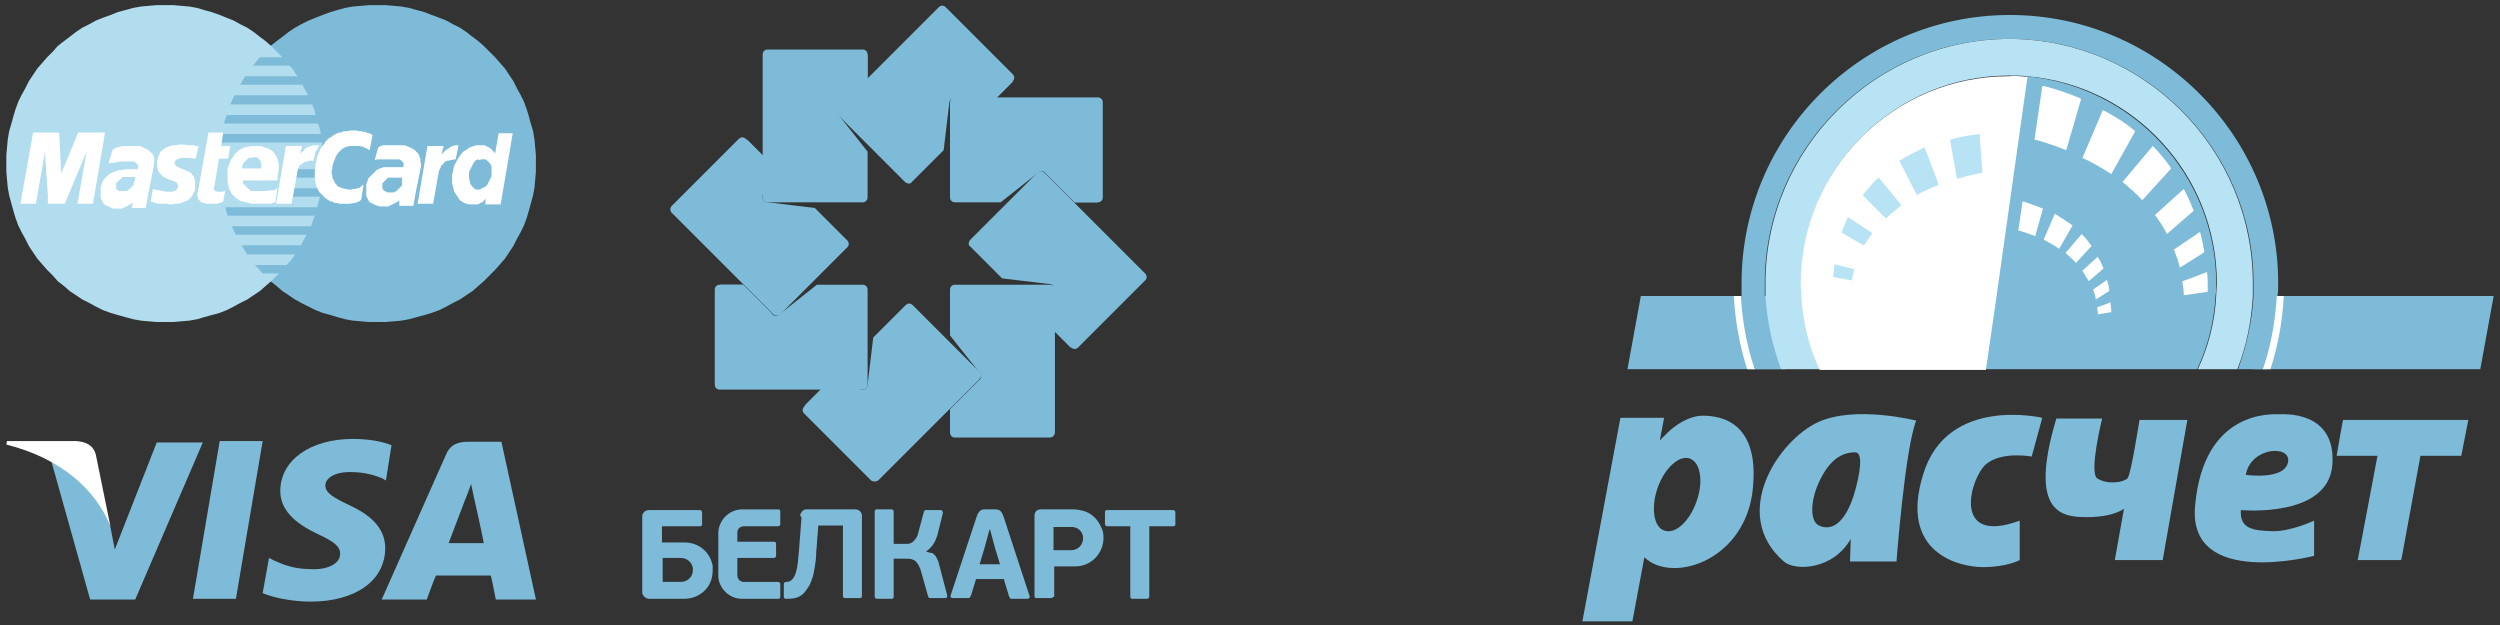 <?xml version="1.0" encoding="utf-8"?>
<!-- Generator: Adobe Illustrator 17.0.0, SVG Export Plug-In . SVG Version: 6.00 Build 0)  -->
<!DOCTYPE svg PUBLIC "-//W3C//DTD SVG 1.1//EN" "http://www.w3.org/Graphics/SVG/1.1/DTD/svg11.dtd">
<svg version="1.1" id="Слой_1" xmlns:x="http://ns.adobe.com/Extensibility/1.0/" xmlns:i="http://ns.adobe.com/AdobeIllustrator/10.0/" xmlns:graph="http://ns.adobe.com/Graphs/1.0/"
	 xmlns="http://www.w3.org/2000/svg" xmlns:xlink="http://www.w3.org/1999/xlink" xmlns:a="http://ns.adobe.com/AdobeSVGViewerExtensions/3.0/"
	 x="0px" y="0px" width="160px" height="40px" viewBox="0 0 160 40" style="enable-background:new 0 0 160 40;"
	 xml:space="preserve">
<rect x="0" y="0" width="160" height="40" fill="#333333" stroke="none"/>
<style type="text/css">
	.st0{fill:#7DBBD9;}
	.st1{fill:#FFFFFF;}
	.st2{fill:#B1DDEF;}
	.st3{fill:#B8E3F4;}
</style>
<g id="XMLID_1_">
	<g id="XMLID_765_">
		<polygon id="XMLID_380_" class="st0" points="12.349,38.323 14.061,28.227 16.811,28.227 15.098,38.323 		"/>
	</g>
	<g id="XMLID_764_">
		<path id="XMLID_381_" class="st0" d="M25.059,28.497c-0.541-0.225-1.397-0.406-2.479-0.406c-2.704,0-4.642,1.352-4.642,3.335
			c0,1.442,1.352,2.254,2.389,2.749c1.082,0.496,1.442,0.811,1.442,1.262c0,0.676-0.856,0.992-1.623,0.992
			c-1.082,0-1.668-0.135-2.569-0.541l-0.361-0.18l-0.406,2.254c0.631,0.27,1.848,0.541,3.065,0.541c2.885,0,4.778-1.352,4.778-3.425
			c0-1.127-0.721-2.028-2.299-2.749c-0.946-0.451-1.532-0.766-1.532-1.262c0-0.406,0.496-0.856,1.577-0.856
			c0.901,0,1.532,0.18,2.073,0.406l0.225,0.135L25.059,28.497"/>
	</g>
	<g id="XMLID_761_">
		<path id="XMLID_382_" class="st0" d="M32.09,28.272h-2.118c-0.676,0-1.172,0.18-1.442,0.856l-4.101,9.24h2.885
			c0,0,0.451-1.262,0.586-1.532c0.315,0,3.11,0,3.516,0c0.09,0.361,0.315,1.532,0.315,1.532h2.569L32.09,28.272 M28.709,34.762
			c0.225-0.586,1.082-2.839,1.082-2.839c0,0.045,0.225-0.586,0.361-0.947l0.18,0.856c0,0,0.541,2.389,0.631,2.93
			C30.963,34.762,28.709,34.762,28.709,34.762z"/>
	</g>
	<g id="XMLID_760_">
		<path id="XMLID_383_" class="st0" d="M10.05,28.272l-2.704,6.896l-0.27-1.397c-0.496-1.623-2.073-3.335-3.786-4.237l2.479,8.834
			h2.885l4.327-10.051h-2.93"/>
	</g>
	<g id="XMLID_759_">
		<path id="XMLID_384_" class="st1" d="M4.867,28.227H0.45l-0.045,0.225c3.425,0.856,5.724,2.839,6.671,5.273l-0.946-4.642
			C5.949,28.452,5.453,28.272,4.867,28.227"/>
	</g>
</g>
<g id="XMLID_755_">
	<g id="XMLID_756_">
		<polygon id="XMLID_499_" class="st0" points="24.157,20.61 24.653,20.61 25.194,20.565 25.69,20.52 26.185,20.43 26.681,20.294 
			27.177,20.159 27.628,20.024 28.123,19.844 28.574,19.618 28.98,19.393 29.43,19.168 29.836,18.897 30.242,18.627 30.602,18.311 
			30.963,17.996 31.323,17.635 31.684,17.275 32,16.914 32.315,16.554 32.585,16.148 32.856,15.742 33.081,15.292 33.307,14.886 
			33.532,14.435 33.712,13.94 33.847,13.489 33.983,12.993 34.118,12.497 34.208,12.001 34.253,11.506 34.298,10.965 34.298,10.469 
			34.298,9.928 34.253,9.432 34.208,8.937 34.118,8.396 33.983,7.945 33.847,7.449 33.712,6.999 33.532,6.503 33.307,6.052 
			33.081,5.646 32.856,5.196 32.585,4.79 32.315,4.384 32,4.024 31.684,3.663 31.323,3.303 30.963,2.942 30.602,2.627 30.242,2.356 
			29.836,2.041 29.43,1.77 28.98,1.545 28.574,1.32 28.123,1.139 27.628,0.959 27.177,0.779 26.681,0.644 26.185,0.508 25.69,0.418 
			25.194,0.373 24.653,0.328 24.157,0.328 23.616,0.328 23.121,0.373 22.58,0.418 22.084,0.508 21.588,0.644 21.137,0.779 
			20.642,0.959 20.191,1.139 19.74,1.32 19.29,1.545 18.884,1.77 18.478,2.041 18.073,2.356 17.712,2.627 17.306,2.942 
			16.991,3.303 16.63,3.663 16.315,4.024 15.999,4.384 15.729,4.79 15.458,5.196 15.233,5.646 15.008,6.052 14.782,6.503 
			14.602,6.999 14.467,7.449 14.332,7.945 14.197,8.396 14.106,8.937 14.061,9.432 14.016,9.928 14.016,10.469 14.016,10.965 
			14.061,11.506 14.106,12.001 14.197,12.497 14.332,12.993 14.467,13.489 14.602,13.94 14.782,14.435 15.008,14.886 15.233,15.292 
			15.458,15.742 15.729,16.148 15.999,16.554 16.315,16.914 16.63,17.275 16.991,17.635 17.306,17.996 17.712,18.311 18.073,18.627 
			18.478,18.897 18.884,19.168 19.29,19.393 19.74,19.618 20.191,19.844 20.642,20.024 21.137,20.159 21.588,20.294 22.084,20.43 
			22.58,20.52 23.121,20.565 23.616,20.61 24.157,20.61 		"/>
	</g>
</g>
<g id="XMLID_753_">
	<g id="XMLID_754_">
		<polygon id="XMLID_500_" class="st2" points="10.546,20.61 11.087,20.61 11.582,20.565 12.123,20.52 12.619,20.43 13.07,20.294 
			13.566,20.159 14.061,20.024 14.512,19.844 14.963,19.618 15.368,19.393 15.819,19.168 16.225,18.897 16.63,18.627 16.991,18.311 
			17.351,17.996 17.712,17.635 18.073,17.275 18.388,16.914 18.704,16.554 18.974,16.148 19.244,15.742 19.47,15.292 19.695,14.886 
			19.921,14.435 20.101,13.94 20.236,13.489 20.371,12.993 20.506,12.497 20.597,12.001 20.642,11.506 20.687,10.965 20.687,10.469 
			20.687,9.928 20.642,9.432 20.597,8.937 20.506,8.396 20.371,7.945 20.236,7.449 20.101,6.999 19.921,6.503 19.695,6.052 
			19.47,5.646 19.244,5.196 18.974,4.79 18.704,4.384 18.388,4.024 18.073,3.663 17.712,3.303 17.351,2.942 16.991,2.627 
			16.63,2.356 16.225,2.041 15.819,1.77 15.368,1.545 14.963,1.32 14.512,1.139 14.061,0.959 13.566,0.779 13.07,0.644 
			12.619,0.508 12.123,0.418 11.582,0.373 11.087,0.328 10.546,0.328 10.05,0.328 9.509,0.373 9.013,0.418 8.518,0.508 8.022,0.644 
			7.526,0.779 7.075,0.959 6.58,1.139 6.129,1.32 5.723,1.545 5.272,1.77 4.867,2.041 4.461,2.356 4.101,2.627 3.695,2.942 
			3.38,3.303 3.019,3.663 2.703,4.024 2.388,4.384 2.118,4.79 1.847,5.196 1.622,5.646 1.396,6.052 1.171,6.503 0.991,6.999 
			0.856,7.449 0.72,7.945 0.585,8.396 0.495,8.937 0.45,9.432 0.405,9.928 0.405,10.469 0.405,10.965 0.45,11.506 0.495,12.001 
			0.585,12.497 0.72,12.993 0.856,13.489 0.991,13.94 1.171,14.435 1.396,14.886 1.622,15.292 1.847,15.742 2.118,16.148 
			2.388,16.554 2.703,16.914 3.019,17.275 3.38,17.635 3.695,17.996 4.101,18.311 4.461,18.627 4.867,18.897 5.272,19.168 
			5.723,19.393 6.129,19.618 6.58,19.844 7.075,20.024 7.526,20.159 8.022,20.294 8.518,20.43 9.013,20.52 9.509,20.565 
			10.05,20.61 10.546,20.61 		"/>
	</g>
</g>
<g id="XMLID_751_">
	<g id="XMLID_752_">
		<polygon id="XMLID_517_" class="st0" points="16.18,4.204 21.543,4.204 21.543,3.663 16.63,3.663 16.18,4.204 		"/>
	</g>
</g>
<g id="XMLID_749_">
	<g id="XMLID_750_">
		<polygon id="XMLID_518_" class="st0" points="15.368,5.421 21.543,5.421 21.543,4.88 15.684,4.88 15.368,5.421 		"/>
	</g>
</g>
<g id="XMLID_747_">
	<g id="XMLID_748_">
		<polygon id="XMLID_519_" class="st0" points="14.737,6.683 21.543,6.683 21.543,6.097 15.008,6.097 14.737,6.683 		"/>
	</g>
</g>
<g id="XMLID_745_">
	<g id="XMLID_746_">
		<polygon id="XMLID_520_" class="st0" points="14.332,7.9 21.543,7.9 21.543,7.359 14.512,7.359 14.332,7.9 		"/>
	</g>
</g>
<g id="XMLID_743_">
	<g id="XMLID_744_">
		<polygon id="XMLID_521_" class="st0" points="14.557,13.804 21.588,13.804 21.588,13.264 14.422,13.264 14.557,13.804 		"/>
	</g>
</g>
<g id="XMLID_741_">
	<g id="XMLID_742_">
		<polygon id="XMLID_522_" class="st0" points="15.098,15.021 21.588,15.021 21.588,14.48 14.827,14.48 15.098,15.021 		"/>
	</g>
</g>
<g id="XMLID_739_">
	<g id="XMLID_740_">
		<polygon id="XMLID_523_" class="st0" points="15.819,16.283 21.588,16.283 21.588,15.697 15.458,15.697 15.819,16.283 		"/>
	</g>
</g>
<g id="XMLID_737_">
	<g id="XMLID_738_">
		<polygon id="XMLID_528_" class="st0" points="16.811,17.5 21.588,17.5 21.588,16.959 16.315,16.959 16.811,17.5 		"/>
	</g>
</g>
<g id="XMLID_735_">
	<g id="XMLID_736_">
		<polygon id="XMLID_529_" class="st0" points="14.106,9.117 21.543,9.117 21.543,8.576 14.197,8.576 14.106,9.117 		"/>
	</g>
</g>
<g id="XMLID_733_">
	<g id="XMLID_734_">
		<polygon id="XMLID_530_" class="st0" points="18.659,12.587 21.498,12.587 21.498,12.047 18.749,12.047 18.659,12.587 		"/>
	</g>
</g>
<g id="XMLID_731_">
	<g id="XMLID_732_">
		<polygon id="XMLID_531_" class="st0" points="18.884,11.37 21.498,11.37 21.498,10.83 18.974,10.83 18.884,11.37 		"/>
	</g>
</g>
<g id="XMLID_710_">
	<g id="XMLID_729_">
		<polygon id="XMLID_385_" class="st1" points="11.177,10.334 11.222,10.289 11.267,10.244 11.312,10.199 11.357,10.199 
			11.447,10.154 11.582,10.109 11.763,10.109 11.853,10.109 11.943,10.109 12.123,10.109 12.484,10.154 12.529,10.154 12.709,9.342 
			12.484,9.342 12.439,9.297 12.078,9.297 11.763,9.252 11.447,9.252 11.267,9.297 11.087,9.297 10.906,9.342 10.771,9.387 
			10.681,9.432 10.546,9.477 10.456,9.568 10.366,9.613 10.275,9.703 10.23,9.793 10.185,9.928 10.14,10.018 10.095,10.154 
			10.05,10.289 10.05,10.424 10.05,10.649 10.095,10.83 10.14,10.965 10.23,11.1 10.366,11.235 10.456,11.325 10.591,11.37 
			10.726,11.461 10.861,11.506 10.996,11.551 11.132,11.596 11.222,11.641 11.312,11.686 11.357,11.776 11.402,11.821 
			11.402,11.956 11.357,12.047 11.312,12.092 11.312,12.137 11.267,12.182 11.177,12.227 11.132,12.227 11.042,12.272 
			10.906,12.272 10.816,12.272 10.636,12.272 10.456,12.227 10.185,12.182 9.915,12.137 9.87,12.137 9.78,12.092 9.644,12.903 
			9.825,12.948 9.87,12.993 9.915,12.993 10.005,12.993 10.05,13.038 10.23,13.038 10.366,13.038 10.591,13.038 10.726,13.038 
			10.861,13.083 10.996,13.083 11.132,13.038 11.222,13.038 11.357,13.038 11.447,13.038 11.582,12.993 11.718,12.948 
			11.808,12.903 11.943,12.858 12.033,12.813 12.123,12.723 12.213,12.632 12.304,12.542 12.349,12.407 12.439,12.272 
			12.484,12.137 12.484,11.956 12.484,11.776 12.484,11.551 12.439,11.416 12.394,11.28 12.304,11.19 12.258,11.1 12.123,11.01 
			12.033,10.965 11.943,10.92 11.808,10.875 11.718,10.83 11.582,10.785 11.492,10.739 11.402,10.694 11.312,10.649 11.267,10.604 
			11.222,10.559 11.177,10.514 11.177,10.469 11.177,10.424 11.177,10.379 		"/>
	</g>
	<g id="XMLID_728_">
		<polygon id="XMLID_532_" class="st1" points="14.242,12.272 14.197,12.272 14.106,12.272 14.061,12.272 13.971,12.272 
			13.881,12.272 13.836,12.227 13.746,12.227 13.746,12.182 13.701,12.137 13.656,12.092 13.701,12.047 14.016,10.154 
			14.602,10.154 14.737,9.342 14.151,9.342 14.287,8.486 13.34,8.486 12.664,12.272 12.619,12.407 12.619,12.497 12.664,12.587 
			12.664,12.632 12.664,12.723 12.709,12.768 12.754,12.813 12.799,12.858 12.844,12.903 12.889,12.948 12.98,12.993 13.07,12.993 
			13.205,13.038 13.295,13.038 13.475,13.038 13.701,13.038 13.881,13.038 14.061,12.993 14.151,12.948 14.197,12.948 
			14.287,12.903 14.287,12.858 14.422,12.182 14.377,12.227 		"/>
	</g>
	<g id="XMLID_725_">
		<path id="XMLID_533_" class="st1" d="M17.171,12.182l-0.09,0.045h-0.09h-0.09h-0.09h-0.09h-0.09h-0.09h-0.09h-0.09h-0.18h-0.09
			h-0.045L16,12.182l-0.045-0.045l-0.045-0.045l-0.045-0.045l-0.09-0.09l-0.045-0.045l-0.045-0.045l-0.045-0.045l-0.045-0.045
			l-0.045-0.045v-0.045V11.64v-0.045V11.55h2.208v-0.225l0.045-0.27l0.045-0.27v-0.225l-0.045-0.225l-0.045-0.18l-0.09-0.18
			l-0.09-0.135l-0.09-0.135l-0.135-0.09l-0.135-0.09l-0.135-0.045l-0.135-0.045l-0.135-0.045l-0.135-0.045H16.54h-0.135h-0.27
			l-0.27,0.045l-0.225,0.045l-0.18,0.09l-0.18,0.09l-0.135,0.135l-0.135,0.135l-0.09,0.135l-0.09,0.135l-0.09,0.135l-0.045,0.135
			l-0.045,0.135l-0.045,0.135l-0.045,0.135v0.135v0.09v0.27v0.27l0.045,0.225l0.045,0.225l0.09,0.18l0.09,0.18l0.135,0.135
			l0.135,0.135l0.135,0.09l0.135,0.09l0.18,0.045l0.18,0.045l0.18,0.045l0.18,0.045h0.18h0.18h0.135h0.09h0.09h0.09h0.225h0.135
			h0.045h0.045l0.18-0.045l0.135-0.045l0.135-0.901l-0.225,0.135L17.171,12.182z M16.225,10.063h0.045h0.045h0.045h0.045h0.045
			l0.045,0.045l0.045,0.045l0.045,0.045l0.045,0.045l0.045,0.09l0.045,0.135v0.045v0.09v0.09v0.09h-1.217v-0.09v-0.09l0.045-0.045
			l0.045-0.135l0.045-0.045l0.045-0.045l0.045-0.045l0.045-0.045l0.045-0.045l0.045-0.045l0.045-0.045h0.045h0.045L16.225,10.063z"
			/>
	</g>
	<g id="XMLID_724_">
		<polygon id="XMLID_534_" class="st1" points="23.166,11.911 23.075,11.956 23.03,12.001 22.94,12.047 22.85,12.047 22.76,12.092 
			22.67,12.092 22.58,12.092 22.49,12.137 22.354,12.137 22.129,12.092 21.904,12.047 21.813,12.001 21.678,11.956 21.588,11.911 
			21.543,11.821 21.453,11.731 21.408,11.641 21.363,11.551 21.318,11.461 21.273,11.37 21.273,11.235 21.228,11.145 21.228,11.01 
			21.228,10.92 21.273,10.785 21.273,10.649 21.318,10.469 21.408,10.244 21.453,10.109 21.543,9.928 21.633,9.793 21.723,9.703 
			21.813,9.613 21.904,9.523 21.994,9.477 22.084,9.432 22.174,9.387 22.264,9.387 22.354,9.342 22.444,9.342 22.535,9.342 
			22.805,9.342 22.94,9.342 23.03,9.342 23.166,9.387 23.211,9.387 23.391,9.477 23.436,9.477 23.571,9.568 23.661,9.613 
			23.842,8.621 23.616,8.531 23.481,8.486 23.346,8.441 23.256,8.441 23.166,8.396 22.94,8.396 22.85,8.351 22.715,8.351 
			22.625,8.351 22.49,8.351 22.354,8.351 22.264,8.396 22.129,8.396 21.994,8.396 21.904,8.441 21.813,8.486 21.678,8.486 
			21.588,8.531 21.498,8.576 21.408,8.621 21.318,8.666 21.228,8.756 21.137,8.801 21.047,8.847 20.957,8.937 20.912,8.982 
			20.822,9.072 20.777,9.162 20.642,9.342 20.597,9.432 20.506,9.523 20.461,9.658 20.416,9.748 20.371,9.838 20.326,9.973 
			20.281,10.109 20.236,10.379 20.191,10.514 20.191,10.649 20.146,10.92 20.146,11.19 20.146,11.461 20.191,11.686 20.236,11.866 
			20.326,12.092 20.416,12.272 20.552,12.407 20.687,12.542 20.822,12.678 20.957,12.768 21.092,12.858 21.273,12.903 
			21.408,12.993 21.588,12.993 21.723,13.038 21.949,13.038 22.129,13.038 22.264,13.038 22.399,13.038 22.625,12.993 
			22.715,12.993 22.85,12.948 22.895,12.903 22.985,12.903 23.03,12.858 23.121,12.768 23.256,11.866 23.211,11.821 		"/>
	</g>
	<g id="XMLID_721_">
		<path id="XMLID_535_" class="st1" d="M31.909,8.531l-0.225,1.307l-0.045-0.09l-0.045-0.045l-0.045-0.045l-0.045-0.045
			l-0.045-0.045l-0.045-0.045l-0.045-0.045l-0.09-0.045l-0.09-0.045l-0.09-0.045l-0.09-0.045h-0.09h-0.09h-0.09h-0.135h-0.135
			l-0.135,0.045l-0.135,0.045l-0.135,0.045l-0.135,0.09l-0.135,0.09l-0.135,0.09l-0.135,0.135l-0.09,0.135l-0.09,0.135l-0.09,0.135
			l-0.09,0.18l-0.09,0.18l-0.045,0.18L28.98,11.01l-0.045,0.18v0.18v0.18v0.18l0.045,0.18l0.045,0.18l0.045,0.18l0.09,0.135
			l0.09,0.135l0.09,0.135l0.09,0.135l0.135,0.09l0.135,0.09l0.135,0.045l0.18,0.045h0.18h0.09h0.09h0.045h0.135l0.135-0.045
			l0.045-0.045l0.135-0.045l0.045-0.045l0.045-0.045l0.045-0.045l0.045-0.045l0.045-0.045l0,0l-0.045,0.361h0.992l0.766-4.507V8.53
			L31.909,8.531L31.909,8.531z M30.692,10.244l0.09-0.045h0.09h0.09h0.09h0.045l0.045,0.045l0.045,0.045l0.045,0.045l0.045,0.045
			l0.045,0.045l0.045,0.045l0.045,0.09l0.045,0.09v0.09v0.09v0.09v0.09v0.09v0.09v0.09l-0.045,0.09l-0.045,0.09l-0.045,0.09
			l-0.045,0.09l-0.045,0.09l-0.045,0.09l-0.045,0.045l-0.045,0.045l-0.045,0.045l-0.09,0.045l-0.09,0.045l-0.09,0.045l-0.09,0.045
			h-0.09h-0.09l-0.135-0.045l-0.09-0.09l-0.09-0.09l-0.09-0.135l-0.045-0.18l-0.045-0.18v-0.18V11.1v-0.09l0.045-0.09l0.045-0.09
			l0.045-0.09l0.045-0.09l0.045-0.09l0.045-0.09l0.045-0.09l0.045-0.045l0.045-0.045l0.045-0.045l0.09-0.045L30.692,10.244z"/>
	</g>
	<g id="XMLID_718_">
		<path id="XMLID_536_" class="st1" d="M9.87,10.334v-0.135v-0.135l-0.045-0.09L9.78,9.883l-0.09-0.09l-0.09-0.09l-0.09-0.09
			l-0.09-0.045l-0.09-0.045l-0.09-0.045l-0.09-0.045l-0.09-0.045l-0.09-0.045h-0.09h-0.09H8.563H8.247H8.022h-0.18l-0.18,0.045
			l-0.18,0.045l-0.09,0.045l-0.09,0.045l-0.09,0.045l-0.27,0.901l0.135-0.045h0.045h0.09h0.09l0.18-0.045l0.225-0.045h0.225h0.09
			h0.09h0.09h0.18h0.09h0.09l0.09,0.045l0.045,0.045l0.045,0.045l0.045,0.045l0.045,0.045v0.09v0.045v0.09v0.045l0,0H8.698h-0.09
			h-0.18h-0.09h-0.18H8.112H8.067l-0.225,0.045H7.797H7.752H7.706l-0.18,0.045l-0.135,0.045L7.256,11.01l-0.09,0.045l-0.09,0.045
			l-0.09,0.045l-0.09,0.09l-0.09,0.09l-0.09,0.09l-0.09,0.09l-0.045,0.09l-0.045,0.09L6.49,11.822l-0.045,0.135v0.135v0.135v0.09
			v0.09v0.09v0.09v0.09l0.045,0.09l0.045,0.09l0.045,0.09l0.045,0.09l0.045,0.045l0.09,0.045l0.09,0.045l0.09,0.045l0.09,0.045
			l0.09,0.045l0.135,0.045h0.09h0.09h0.09h0.09h0.09h0.09l0.09-0.045l0.09-0.045l0.09-0.045l0.18-0.09l0.09-0.045l0.09-0.045
			l0.045-0.045l0.045-0.045l-0.045,0.18l-0.045,0.18h0.901l0.135-0.766l0.361-1.803L9.87,10.334z M7.481,12.137l-0.045-0.09v-0.09
			v-0.135v-0.045v-0.045l0.045-0.045l0.045-0.045l0.045-0.045l0.045-0.045l0.045-0.045l0.045-0.045l0.045-0.045l0.045-0.045
			l0.045-0.045h0.045h0.045h0.045h0.045h0.045h0.045h0.045h0.045h0.045h0.045h0.045h0.045h0.045h0.09h0.045h0.045h0.045l0,0l0,0l0,0
			v0.09v0.09l-0.045,0.09l-0.045,0.09v0.045v0.045v0.045l-0.045,0.045l-0.045,0.045l-0.045,0.045l-0.045,0.045l-0.045,0.045
			l-0.045,0.045l-0.045,0.045l-0.045,0.045l-0.09,0.045h-0.09h-0.09h-0.09h-0.09H7.706H7.661H7.616l-0.045-0.045L7.481,12.137z"/>
	</g>
	<g id="XMLID_717_">
		<polygon id="XMLID_537_" class="st1" points="6.715,8.486 5.002,8.486 3.92,11.1 3.785,8.486 2.118,8.486 1.306,13.038 
			2.298,13.038 2.884,9.703 2.884,9.703 2.884,9.838 3.064,12.497 3.064,12.903 3.064,13.038 4.146,13.038 5.543,9.703 5.543,9.703 
			4.957,13.038 4.957,13.038 5.949,13.038 6.715,8.531 		"/>
	</g>
	<g id="XMLID_713_">
		<path id="XMLID_538_" class="st1" d="M26.907,10.334v-0.135l-0.045-0.135l-0.045-0.135l-0.045-0.09l-0.09-0.09l-0.09-0.09
			l-0.09-0.09l-0.09-0.045l-0.09-0.045l-0.09-0.045l-0.09-0.045l-0.135-0.045l-0.09-0.045h-0.09h-0.09H25.6h-0.135h-0.09h-0.09
			h-0.09h-0.09h-0.09h-0.09h-0.09h-0.09h-0.09h-0.09h-0.09l-0.09,0.045l-0.09,0.045l-0.09,0.045l0,0l0,0l-0.225,0.811h0.045h0.045
			l0.045-0.045h0.045h0.09h0.09h0.09h0.09h0.09h0.09h0.09h0.09h0.135h0.09h0.09h0.09h0.09l0,0h0.09h0.09l0.09,0.045l0.045,0.045
			l0.045,0.045l0.045,0.045l0.045,0.045v0.09l0,0v0.045v0.09v0.045l0,0H25.78h-0.045H25.69H25.6h-0.09h-0.09h-0.09h-0.045h-0.045
			h-0.045h-0.045h-0.045h-0.045h-0.045h-0.045h-0.045h-0.045h-0.045h-0.045h-0.045h-0.045l0,0l0,0h-0.135l-0.135,0.045l-0.135,0.045
			l-0.09,0.045l-0.09,0.045l-0.09,0.09l-0.09,0.09l-0.09,0.09l-0.09,0.09l-0.09,0.09l-0.09,0.09l-0.045,0.135l-0.045,0.135
			l-0.045,0.135v0.135v0.135v0.09v0.09v0.09v0.09v0.09l0.045,0.09l0.045,0.09l0.045,0.09l0.045,0.09l0.045,0.045l0.09,0.045
			l0.09,0.045l0.09,0.045l0.09,0.045l0.135,0.045l0.135,0.045h0.09h0.09h0.09h0.09h0.09h0.09l0.09-0.045l0.09-0.045l0.09-0.045
			l0.09-0.045l0.09-0.045l0.09-0.045l0.09-0.045l0.045-0.045l0.045-0.045v0.045v0.135v0.135v0.045H25.6h0.856l0,0l0,0l0.135-0.766
			l0.361-1.803L26.907,10.334z M24.608,12.227l-0.045-0.045l-0.045-0.045l-0.045-0.09v-0.09v-0.135v-0.045v-0.045l0.045-0.045
			l0.045-0.045l0.045-0.045l0.045-0.045l0.045-0.045l0.045-0.045l0.045-0.045l0.045-0.045h0.045h0.045h0.045h0.045h0.045h0.045
			h0.045h0.045h0.045h0.045h0.045h0.045h0.045h0.045h0.045h0.045h0.045h0.045h0.045h0.045l0,0l0,0v0.09v0.09v0.09v0.09v0.045v0.045
			v0.045l-0.045,0.045l-0.045,0.045l-0.045,0.045l-0.045,0.045l-0.045,0.045l-0.045,0.045l-0.045,0.045l-0.045,0.045l-0.09,0.045
			l-0.09,0.045h-0.09h-0.09h-0.09h-0.045h-0.045L24.608,12.227z M25.509,12.632L25.509,12.632L25.509,12.632L25.509,12.632
			L25.509,12.632z"/>
	</g>
	<g id="XMLID_712_">
		<polygon id="XMLID_539_" class="st1" points="29.07,10.199 29.16,10.199 29.34,9.342 29.34,9.297 29.205,9.297 29.115,9.297 
			29.025,9.342 28.935,9.342 28.89,9.387 28.799,9.432 28.754,9.477 28.664,9.523 28.529,9.613 28.439,9.703 28.259,9.883 
			28.394,9.342 27.357,9.342 26.726,13.038 26.726,13.038 27.718,13.038 28.078,11.01 28.123,10.875 28.169,10.785 28.214,10.694 
			28.214,10.649 28.259,10.559 28.349,10.514 28.394,10.469 28.439,10.379 28.529,10.334 28.619,10.289 28.709,10.289 
			28.845,10.244 28.935,10.244 		"/>
	</g>
	<g id="XMLID_711_">
		<polygon id="XMLID_540_" class="st1" points="20.191,9.703 20.236,9.658 20.326,9.523 20.371,9.387 20.461,9.297 20.416,9.297 
			20.326,9.297 20.326,9.297 20.281,9.297 20.146,9.297 20.056,9.297 19.966,9.342 19.875,9.342 19.785,9.387 19.695,9.432 
			19.65,9.432 19.56,9.477 19.515,9.523 19.425,9.658 19.29,9.748 19.199,9.883 19.335,9.342 19.335,9.342 18.298,9.342 
			17.667,13.038 17.667,13.038 18.659,13.038 19.019,11.1 19.019,11.01 19.064,10.875 19.064,10.785 19.109,10.739 19.154,10.649 
			19.154,10.604 19.244,10.559 19.29,10.514 19.335,10.469 19.425,10.424 19.47,10.379 19.605,10.334 19.695,10.334 19.785,10.289 
			19.921,10.289 19.921,10.289 19.966,10.289 20.011,10.289 20.011,10.289 20.056,10.289 20.146,9.928 		"/>
	</g>
</g>
<g id="XMLID_645_">
	<g id="XMLID_657_">
		<g id="XMLID_658_">
			<g id="XMLID_675_">
				<path id="XMLID_543_" class="st0" d="M67.2,28.002h-6.085c-0.18,0-0.315-0.135-0.315-0.315v-1.487l1.893-1.893
					c0.135-0.135,0.135-0.315,0-0.451L60.8,21.466v-2.93c0-0.18,0.135-0.315,0.315-0.315H67.2l0,0c0.18,0,0.315,0.135,0.315,0.315
					v9.149C67.515,27.821,67.38,28.002,67.2,28.002z"/>
			</g>
			<g id="XMLID_674_">
				<path id="XMLID_544_" class="st0" d="M55.211,12.948h-6.085c-0.18,0-0.315-0.135-0.315-0.315V3.483
					c0-0.18,0.135-0.315,0.315-0.315h6.085c0.18,0,0.315,0.135,0.315,0.315v5.724l-1.893-1.893l1.893,2.389v2.93
					C55.527,12.813,55.391,12.948,55.211,12.948z"/>
			</g>
			<g id="XMLID_673_">
				<path id="XMLID_545_" class="st0" d="M45.746,24.621v-6.085c0-0.18,0.135-0.315,0.315-0.315h1.487l1.893,1.893
					c0.135,0.135,0.315,0.135,0.451,0l2.389-1.893h2.93c0.18,0,0.315,0.135,0.315,0.315v6.085l0,0c0,0.18-0.135,0.315-0.315,0.315
					h-9.149C45.881,24.937,45.746,24.802,45.746,24.621z"/>
			</g>
			<g id="XMLID_672_">
				<path id="XMLID_546_" class="st0" d="M60.8,12.632V6.548l0,0l0,0c0-0.18,0.135-0.315,0.315-0.315h9.149
					c0.18,0,0.315,0.135,0.315,0.315v6.085c0,0.18-0.135,0.315-0.315,0.315h-1.487l-1.893-1.893c-0.135-0.135-0.315-0.135-0.451,0
					l-2.389,1.893h-2.93C60.935,12.948,60.8,12.813,60.8,12.632z"/>
			</g>
			<g id="XMLID_671_">
				<path id="XMLID_547_" class="st0" d="M55.752,30.751l-4.282-4.282c-0.135-0.135-0.135-0.315,0-0.451l1.082-1.082h2.659
					c0.18,0,0.315-0.135,0.315-0.315l0.361-3.02l2.073-2.073c0.135-0.135,0.315-0.135,0.451,0l4.282,4.282
					c0.135,0.135,0.135,0.315,0,0.451l-6.445,6.445C56.112,30.841,55.887,30.841,55.752,30.751z"/>
			</g>
			<g id="XMLID_670_">
				<path id="XMLID_548_" class="st0" d="M57.915,11.641l-4.282-4.282c-0.135-0.135-0.135-0.315,0-0.451l6.445-6.445
					c0.135-0.135,0.315-0.135,0.451,0l4.282,4.282c0.135,0.135,0.135,0.315,0,0.451l-1.082,1.082H61.07
					c-0.18,0-0.315,0.135-0.315,0.315l-0.361,3.02l-2.073,2.073C58.276,11.776,58.05,11.776,57.915,11.641z"/>
			</g>
			<g id="XMLID_669_">
				<path id="XMLID_549_" class="st0" d="M42.997,13.173l4.282-4.282c0.135-0.135,0.315-0.135,0.451,0l1.082,1.082v2.659
					c0,0.18,0.135,0.315,0.315,0.315l3.02,0.361l0,0l2.073,2.073c0.135,0.135,0.135,0.315,0,0.451l-4.282,4.282
					c0,0.09-0.315,0.135-0.451,0l-6.445-6.445C42.862,13.534,42.862,13.309,42.997,13.173z"/>
			</g>
			<g id="XMLID_668_">
				<path id="XMLID_550_" class="st0" d="M62.107,15.337l2.389-2.389l0,0l1.893-1.893l0,0l0,0c0.135-0.135,0.315-0.135,0.451,0
					l6.445,6.445c0.135,0.135,0.135,0.315,0,0.451l-4.282,4.282c-0.135,0.135-0.315,0.135-0.451,0l-1.082-1.082v-2.659
					c0-0.18-0.135-0.315-0.315-0.315l-3.02-0.361l-2.073-2.073C61.972,15.697,61.972,15.472,62.107,15.337z"/>
			</g>
			<g id="XMLID_659_">
				<path id="XMLID_551_" class="st0" d="M55.527,3.483l-1.893,3.38l1.893-1.893V3.483L55.527,3.483z M64.856,5.196l-3.741,1.082
					h2.659L64.856,5.196L64.856,5.196z M47.774,8.892l1.082,3.741V9.973L47.774,8.892L47.774,8.892z M46.062,18.221l3.38,1.893
					l-1.893-1.893H46.062L46.062,18.221z M51.47,25.973l3.741-1.082h-2.659L51.47,25.973L51.47,25.973z M60.8,27.686l1.893-3.38
					L60.8,26.199V27.686L60.8,27.686z M68.552,22.278l-1.082-3.741v2.659L68.552,22.278L68.552,22.278z M70.265,12.948l-3.38-1.893
					l1.893,1.893H70.265z"/>
			</g>
		</g>
	</g>
	<g id="XMLID_646_">
		<path id="XMLID_541_" class="st0" d="M44.349,36.475c0,0.451-0.361,0.766-0.766,0.766h-1.172v-1.532h1.172
			C43.988,35.709,44.349,36.024,44.349,36.475L44.349,36.475z M73.555,33.681v4.507c0,0.09-0.09,0.135-0.135,0.135h-0.946
			c-0.09,0-0.135-0.045-0.135-0.135v-4.507h-1.487c-0.09,0-0.135-0.09-0.135-0.135v-0.766c0-0.09,0.045-0.135,0.135-0.135
			c1.397,0,2.794,0,4.237,0c0.09,0,0.135,0.09,0.135,0.135v0.766c0,0.09-0.045,0.135-0.135,0.135H73.555L73.555,33.681z
			 M49.938,38.143v-0.766c0-0.045-0.045-0.135-0.135-0.135h-2.208c-0.135,0-0.406-0.09-0.406-0.451v-1.082h2.344
			c0.09,0,0.135-0.09,0.135-0.135v-0.766c0-0.09-0.045-0.135-0.135-0.135h-2.344v-0.586c0-0.27,0.225-0.406,0.406-0.406h2.208
			c0.09,0,0.135-0.09,0.135-0.135v-0.811c0-0.09-0.045-0.135-0.135-0.135h-2.299c-0.856,0-1.532,0.721-1.532,1.532v2.704
			c0,0.811,0.721,1.487,1.487,1.487h2.344c0.09,0,0.135-0.045,0.135-0.135V38.143L49.938,38.143z M59.267,35.303L59.267,35.303
			c0.18-0.135,0.315-0.27,0.451-0.451s0.18-0.361,0.27-0.586l0.361-1.442c0-0.045-0.045-0.18-0.135-0.18h-0.901
			c-0.045,0-0.045,0-0.09,0c-0.045,0-0.045,0.045-0.09,0.09l-0.361,1.352c-0.045,0.18-0.09,0.315-0.18,0.406
			c-0.09,0.09-0.135,0.18-0.225,0.225c-0.09,0.045-0.18,0.09-0.27,0.09s-0.18,0-0.27,0h-0.631v-2.073c0-0.09-0.09-0.135-0.135-0.135
			h-0.946c-0.09,0-0.135,0.045-0.135,0.135v5.454c0,0.09,0.09,0.135,0.135,0.135h0.946c0.09,0,0.135-0.045,0.135-0.135v-2.434h0.676
			c0.18,0,0.361,0,0.496,0.045c0.135,0.045,0.225,0.09,0.315,0.225c0.09,0.09,0.135,0.225,0.225,0.406l0.496,1.758
			c0.045,0.09,0.09,0.09,0.135,0.09h0.946c0.135,0,0.135-0.09,0.135-0.18l-0.496-1.893c-0.045-0.135-0.045-0.225-0.09-0.315
			c-0.045-0.09-0.09-0.18-0.135-0.27c-0.045-0.09-0.135-0.135-0.225-0.225C59.538,35.393,59.448,35.348,59.267,35.303L59.267,35.303
			z M62.693,36.114l0.315-1.037l0.315-1.172h0.045l0.315,1.172L64,36.114H62.693L62.693,36.114z M64.27,37.151l0.315,1.037
			c0.045,0.09,0.09,0.135,0.135,0.135h1.037c0.09,0,0.18-0.09,0.135-0.18l-1.668-5.093c-0.09-0.225-0.18-0.451-0.496-0.451h-0.721
			c-0.135,0-0.27,0.045-0.361,0.18c-0.045,0.045-0.09,0.135-0.135,0.27l-1.668,5.048c-0.045,0.135,0.045,0.18,0.135,0.18h0.992
			c0.045,0,0.09,0,0.135-0.09c0,0,0-0.045,0.045-0.09l0.315-1.037h1.803V37.151z M69.318,34.447c0,0.406-0.315,0.766-0.766,0.766
			h-1.127v-1.487h1.037C69.003,33.681,69.318,34.041,69.318,34.447L69.318,34.447z M67.47,38.143V36.25h1.352
			c0.946,0,1.803-0.766,1.803-1.848c0-0.27-0.045-0.496-0.18-0.721c-0.225-0.496-0.631-0.856-1.127-0.992
			c-0.18-0.045-0.406-0.09-0.631-0.09h-2.073c-0.225,0-0.406,0.135-0.406,0.406c0,0.045,0,0.09,0,0.09v5.048
			c0,0.09,0.045,0.135,0.135,0.135h0.946c0.045,0,0.09-0.045,0.135-0.09C67.47,38.233,67.47,38.188,67.47,38.143L67.47,38.143z
			 M41.555,38.323h2.118c1.037,0.045,1.938-0.676,1.938-1.803c0-0.09,0-0.225,0-0.315c-0.18-0.901-0.901-1.487-1.803-1.487h-1.442
			v-1.037H44.8c0.09,0,0.135-0.045,0.135-0.135v-0.721c0-0.09-0.045-0.18-0.135-0.18h-3.245c-0.315,0-0.451,0.225-0.451,0.406v4.913
			C41.149,38.143,41.329,38.323,41.555,38.323L41.555,38.323z M51.29,33.185l-0.09,1.217c-0.045,0.406-0.045,0.766-0.09,1.082
			c-0.045,0.496-0.09,1.758-0.766,1.758c0,0,0,0-0.045,0s-0.135,0.045-0.135,0.135v0.766v0.045c0,0.09,0.045,0.135,0.135,0.135
			h0.045c0.496,0,0.946-0.045,1.307-0.631c0.135-0.18,0.225-0.361,0.315-0.631c0.09-0.225,0.135-0.496,0.18-0.766
			c0.045-0.27,0.09-0.586,0.09-0.947c0.045-0.361,0.045-0.721,0.09-1.127l0.045-0.586h1.577v4.507c0,0.09,0.045,0.135,0.135,0.135
			h0.946c0.09,0,0.135-0.045,0.135-0.135v-5.138c0-0.225-0.18-0.406-0.451-0.406h-3.11c-0.225,0-0.361,0.225-0.406,0.406
			C51.29,33.05,51.29,33.095,51.29,33.185z"/>
	</g>
</g>
<g id="XMLID_898_">
	<path id="XMLID_843_" class="st0" d="M114.299,23.63h-10.141l0.856-4.687h8.428C113.533,20.565,113.803,22.142,114.299,23.63z"/>
</g>
<g id="XMLID_894_">
	<path id="XMLID_258_" class="st0" d="M108.981,26.604c-0.901,0-1.803,0.631-2.299,1.127c-0.27,0.27-0.451,0.451-0.451,0.451
		l0.27-1.442h-2.794l-2.434,13.025h3.2l0.766-4.101c1.713,1.668,6.22,0.315,6.896-4.011
		C112.767,27.01,110.152,26.604,108.981,26.604z M108.575,32.103c-0.451,1.262-1.352,2.118-2.073,1.848
		c-0.676-0.225-0.856-1.487-0.406-2.749c0.451-1.262,1.397-2.118,2.073-1.848C108.845,29.624,109.026,30.841,108.575,32.103z"/>
</g>
<g id="XMLID_893_">
	<path id="XMLID_834_" class="st0" d="M159.595,18.942l-0.856,4.687h-14.558c0.496-1.487,0.811-3.065,0.856-4.687H159.595z"/>
</g>
<g id="XMLID_892_">
	<path id="XMLID_835_" class="st0" d="M145.939,18.942c-0.09,1.623-0.361,3.2-0.856,4.687h-1.848
		c0.541-1.487,0.901-3.065,0.992-4.687c0-0.27,0-0.541,0-0.811c0-8.609-7.031-15.64-15.64-15.64s-15.64,7.031-15.64,15.64
		c0,0.27,0,0.541,0,0.811c0.09,1.623,0.406,3.2,0.992,4.687h-1.848c-0.496-1.487-0.811-3.065-0.856-4.687h0.225l0,0
		c0-0.27,0-0.541,0-0.811c0-9.465,7.707-17.172,17.172-17.172s17.172,7.707,17.172,17.172c0,0.27,0,0.541-0.045,0.811l0,0H145.939z"
		/>
</g>
<g id="XMLID_891_">
	<path id="XMLID_824_" class="st1" d="M112.316,23.63h-0.496c-0.496-1.532-0.766-3.11-0.856-4.687l0,0h0.451
		c0.09,1.577,0.361,3.11,0.856,4.597L112.316,23.63z"/>
	<path id="XMLID_825_" class="st1" d="M146.164,18.942L146.164,18.942c-0.09,1.623-0.361,3.155-0.856,4.687h-0.496l0.045-0.09
		c0.496-1.487,0.766-3.02,0.856-4.597H146.164z"/>
</g>
<g id="XMLID_890_">
	<path id="XMLID_265_" class="st3" d="M144.181,18.131c0,0.27,0,0.541,0,0.811c-0.09,1.623-0.406,3.2-0.992,4.687h-2.524
		c0.676-1.442,1.082-3.02,1.172-4.687c0-0.27,0.045-0.541,0.045-0.811c0-6.941-5.318-12.665-12.124-13.251
		c-0.406-0.045-0.766-0.045-1.172-0.045c-7.347,0-13.296,5.949-13.296,13.296c0,0.27,0,0.541,0.045,0.811
		c0.09,1.668,0.496,3.245,1.172,4.687h-2.524c-0.541-1.487-0.901-3.065-0.992-4.687c0-0.27,0-0.541,0-0.811
		c0-8.609,7.031-15.64,15.64-15.64C137.195,2.537,144.181,9.523,144.181,18.131z"/>
</g>
<g id="XMLID_889_">
	<path id="XMLID_266_" class="st0" d="M141.837,18.131c0,0.27,0,0.541-0.045,0.811c-0.09,1.668-0.496,3.245-1.172,4.687h-13.611
		l0.676-4.687l1.983-14.062C136.519,5.511,141.837,11.235,141.837,18.131z"/>
</g>
<g id="XMLID_888_">
	<path id="XMLID_267_" class="st1" d="M129.758,4.925l-1.983,14.062l-0.676,4.687h-10.637c-0.676-1.442-1.082-3.02-1.172-4.687
		c0-0.27-0.045-0.541-0.045-0.811c0-7.347,5.949-13.296,13.296-13.296C128.947,4.835,129.353,4.88,129.758,4.925z"/>
</g>
<g id="XMLID_887_">
	<path id="XMLID_268_" class="st3" d="M126.874,11.055L126.874,11.055c-0.541,0.09-1.037,0.225-1.037,0.225s-0.045,0-0.135,0.045
		c-0.09,0.045-0.27,0.045-0.451,0.135L124.8,8.937c0.135-0.045,0.225-0.045,0.315-0.09c0,0,0.721-0.18,1.577-0.27L126.874,11.055z"
		/>
</g>
<g id="XMLID_886_">
	<path id="XMLID_269_" class="st3" d="M124.079,11.821c-0.045,0-0.045,0.045-0.09,0.045c-0.225,0.09-0.451,0.18-0.721,0.315
		c-0.18,0.09-0.406,0.18-0.586,0.315l0,0l-1.127-2.208c0.225-0.135,0.451-0.27,0.631-0.361c0.361-0.18,0.676-0.361,0.992-0.496
		L124.079,11.821z"/>
</g>
<g id="XMLID_885_">
	<path id="XMLID_270_" class="st3" d="M121.691,13.128L121.691,13.128c-0.09,0.09-0.225,0.18-0.315,0.27
		c-0.225,0.18-0.451,0.361-0.676,0.586l0,0l-1.487-1.487c0.225-0.315,0.496-0.586,0.721-0.856c0.09-0.09,0.18-0.18,0.315-0.27
		L121.691,13.128z"/>
</g>
<g id="XMLID_884_">
	<path id="XMLID_271_" class="st3" d="M119.843,14.931l-0.045,0.045c-0.18,0.225-0.315,0.496-0.496,0.721h-0.045l-1.397-0.811
		c0-0.045,0.045-0.09,0.045-0.135c0.135-0.315,0.225-0.586,0.361-0.856L119.843,14.931z"/>
</g>
<g id="XMLID_883_">
	<path id="XMLID_272_" class="st3" d="M118.671,17.23c-0.045,0.09-0.045,0.18-0.045,0.225c-0.045,0.135-0.09,0.315-0.09,0.496l0,0
		l-1.217-0.225c0.045-0.27,0.045-0.541,0.09-0.811L118.671,17.23z"/>
</g>
<g id="XMLID_882_">
	<path id="XMLID_273_" class="st1" d="M133.184,6.368l-0.946,3.245c-0.901-0.361-1.623-0.586-2.028-0.676l0.496-3.425
		c0.045,0,0.09,0,0.09,0h0.045c0.496,0.135,1.307,0.361,2.254,0.766C133.184,6.323,133.184,6.323,133.184,6.368z"/>
</g>
<g id="XMLID_881_">
	<path id="XMLID_275_" class="st1" d="M136.654,8.396l-1.532,2.749c-0.631-0.406-1.217-0.766-1.848-1.037l0,0l1.307-3.065
		c0.045,0,0.045,0.045,0.09,0.045C135.347,7.449,136.023,7.855,136.654,8.396z"/>
</g>
<g id="XMLID_880_">
	<path id="XMLID_276_" class="st1" d="M138.953,10.785l-1.848,2.028c-0.406-0.451-0.856-0.811-1.262-1.172l1.938-2.299
		c0.406,0.406,0.766,0.856,1.127,1.352C138.908,10.739,138.953,10.785,138.953,10.785z"/>
</g>
<g id="XMLID_879_">
	<path id="XMLID_277_" class="st1" d="M140.395,13.489l-1.713,1.487c-0.225-0.451-0.496-0.856-0.766-1.217l1.848-1.668l0,0
		c0,0.045,0.045,0.045,0.045,0.09C140.034,12.587,140.215,13.038,140.395,13.489z"/>
</g>
<g id="XMLID_878_">
	<path id="XMLID_278_" class="st1" d="M141.071,16.148l-1.577,0.992c0-0.045,0-0.045,0-0.09c-0.09-0.361-0.225-0.721-0.361-1.082
		l1.668-1.127c0.09,0.315,0.18,0.676,0.225,1.037C141.071,15.968,141.071,16.058,141.071,16.148z"/>
</g>
<g id="XMLID_877_">
	<path id="XMLID_279_" class="st1" d="M141.296,18.672l-1.532,0.225c0-0.27-0.045-0.586-0.09-0.856v-0.045
		c0.045,0,1.577-0.586,1.577-0.586c0.045,0.361,0.045,0.721,0.045,1.127C141.296,18.537,141.296,18.582,141.296,18.672z"/>
</g>
<g id="XMLID_876_">
	<path id="XMLID_283_" class="st1" d="M130.75,13.354l-0.496,1.758c-0.496-0.18-0.856-0.315-1.082-0.361l0.27-1.848
		c0.045,0,0.045,0,0.045,0s0,0,0.045,0C129.758,12.993,130.209,13.128,130.75,13.354C130.705,13.354,130.75,13.354,130.75,13.354z"
		/>
</g>
<g id="XMLID_875_">
	<path id="XMLID_285_" class="st1" d="M132.643,14.435l-0.856,1.487c-0.315-0.225-0.676-0.406-0.992-0.586l0,0l0.721-1.668
		c0,0,0.045,0,0.045,0.045C131.922,13.94,132.282,14.165,132.643,14.435z"/>
</g>
<g id="XMLID_874_">
	<path id="XMLID_291_" class="st1" d="M133.86,15.742l-0.992,1.082c-0.225-0.225-0.451-0.451-0.676-0.631l1.037-1.217
		C133.454,15.201,133.634,15.427,133.86,15.742L133.86,15.742z"/>
</g>
<g id="XMLID_873_">
	<path id="XMLID_293_" class="st1" d="M134.626,17.185l-0.946,0.811c-0.135-0.225-0.27-0.451-0.406-0.676l0.992-0.901l0,0v0.045
		C134.446,16.734,134.536,16.959,134.626,17.185z"/>
</g>
<g id="XMLID_872_">
	<path id="XMLID_297_" class="st1" d="M134.987,18.627l-0.856,0.541v-0.045c-0.045-0.225-0.09-0.406-0.18-0.586l0.901-0.631
		c0.045,0.18,0.09,0.361,0.135,0.541C134.987,18.537,134.987,18.582,134.987,18.627z"/>
</g>
<g id="XMLID_871_">
	<path id="XMLID_299_" class="st1" d="M135.122,19.979l-0.856,0.135c0-0.18-0.045-0.315-0.045-0.451l0,0
		c0.045,0,0.856-0.315,0.856-0.315c0,0.18,0.045,0.406,0.045,0.586C135.122,19.934,135.122,19.979,135.122,19.979z"/>
</g>
<g id="XMLID_867_">
	<path id="XMLID_304_" class="st0" d="M116.372,27.01c-2.569,1.172-5.679,5.904-2.208,8.924c0.721,0.631,3.155,0.541,4.282-1.442
		l-0.045,1.442h2.975c0,0,0.541-7.211,1.262-9.014C122.637,26.92,118.761,25.928,116.372,27.01z M118.626,31.743
		c-0.451,1.397-1.217,2.344-2.208,1.893c-0.586-0.27-0.586-1.577,0.045-2.884c0.631-1.307,1.397-1.803,2.254-1.803
		C119.257,28.903,119.076,30.3,118.626,31.743z"/>
</g>
<g id="XMLID_866_">
	<path id="XMLID_371_" class="st0" d="M130.705,26.74l-0.676,2.479c0,0-1.938-0.361-2.93,0.496
		c-0.992,0.856-2.254,5.228,2.163,3.606c0,1.848,0,2.524,0,2.524s-0.811,0.451-2.344,0.451c-1.532,0-5.409-0.901-3.831-5.949
		C124.62,25.297,130.705,26.74,130.705,26.74z"/>
</g>
<g id="XMLID_865_">
	<path id="XMLID_372_" class="st0" d="M131.606,26.785h2.93c0,0-0.856,3.47-0.315,3.831c0.721,0.451,1.713,0.225,1.938,0
		c0.225-0.225,0.766-3.741,0.766-3.741h3.065l-1.577,8.969h-3.065l0.586-3.29c0,0-0.631,0.541-2.344,0.541
		C132.057,33.095,129.758,32.959,131.606,26.785z"/>
</g>
<g id="XMLID_862_">
	<path id="XMLID_373_" class="st0" d="M149.274,29.714c0.225-3.47-3.155-3.2-3.425-3.2c-0.406,0-4.823-0.315-5.363,5.859
		c-0.496,5.318,7.617,3.2,7.617,3.2V33.32c0,0-1.532,0.721-2.704,0.676c-1.172-0.045-2.073-0.135-1.983-1.352
		C143.415,32.644,149.049,33.185,149.274,29.714z M146.434,29.579c-0.225,1.172-2.704,0.811-2.704,0.811
		C144.046,28.588,146.66,28.452,146.434,29.579z"/>
</g>
<g id="XMLID_861_">
	<polygon id="XMLID_374_" class="st0" points="157.973,26.875 155.359,26.875 155.359,26.875 152.564,26.875 152.564,26.875 
		149.95,26.875 149.77,27.866 149.544,29.173 152.159,29.173 150.896,35.844 153.646,35.844 153.691,35.799 154.908,29.173 
		157.522,29.173 	"/>
</g>
</svg>
